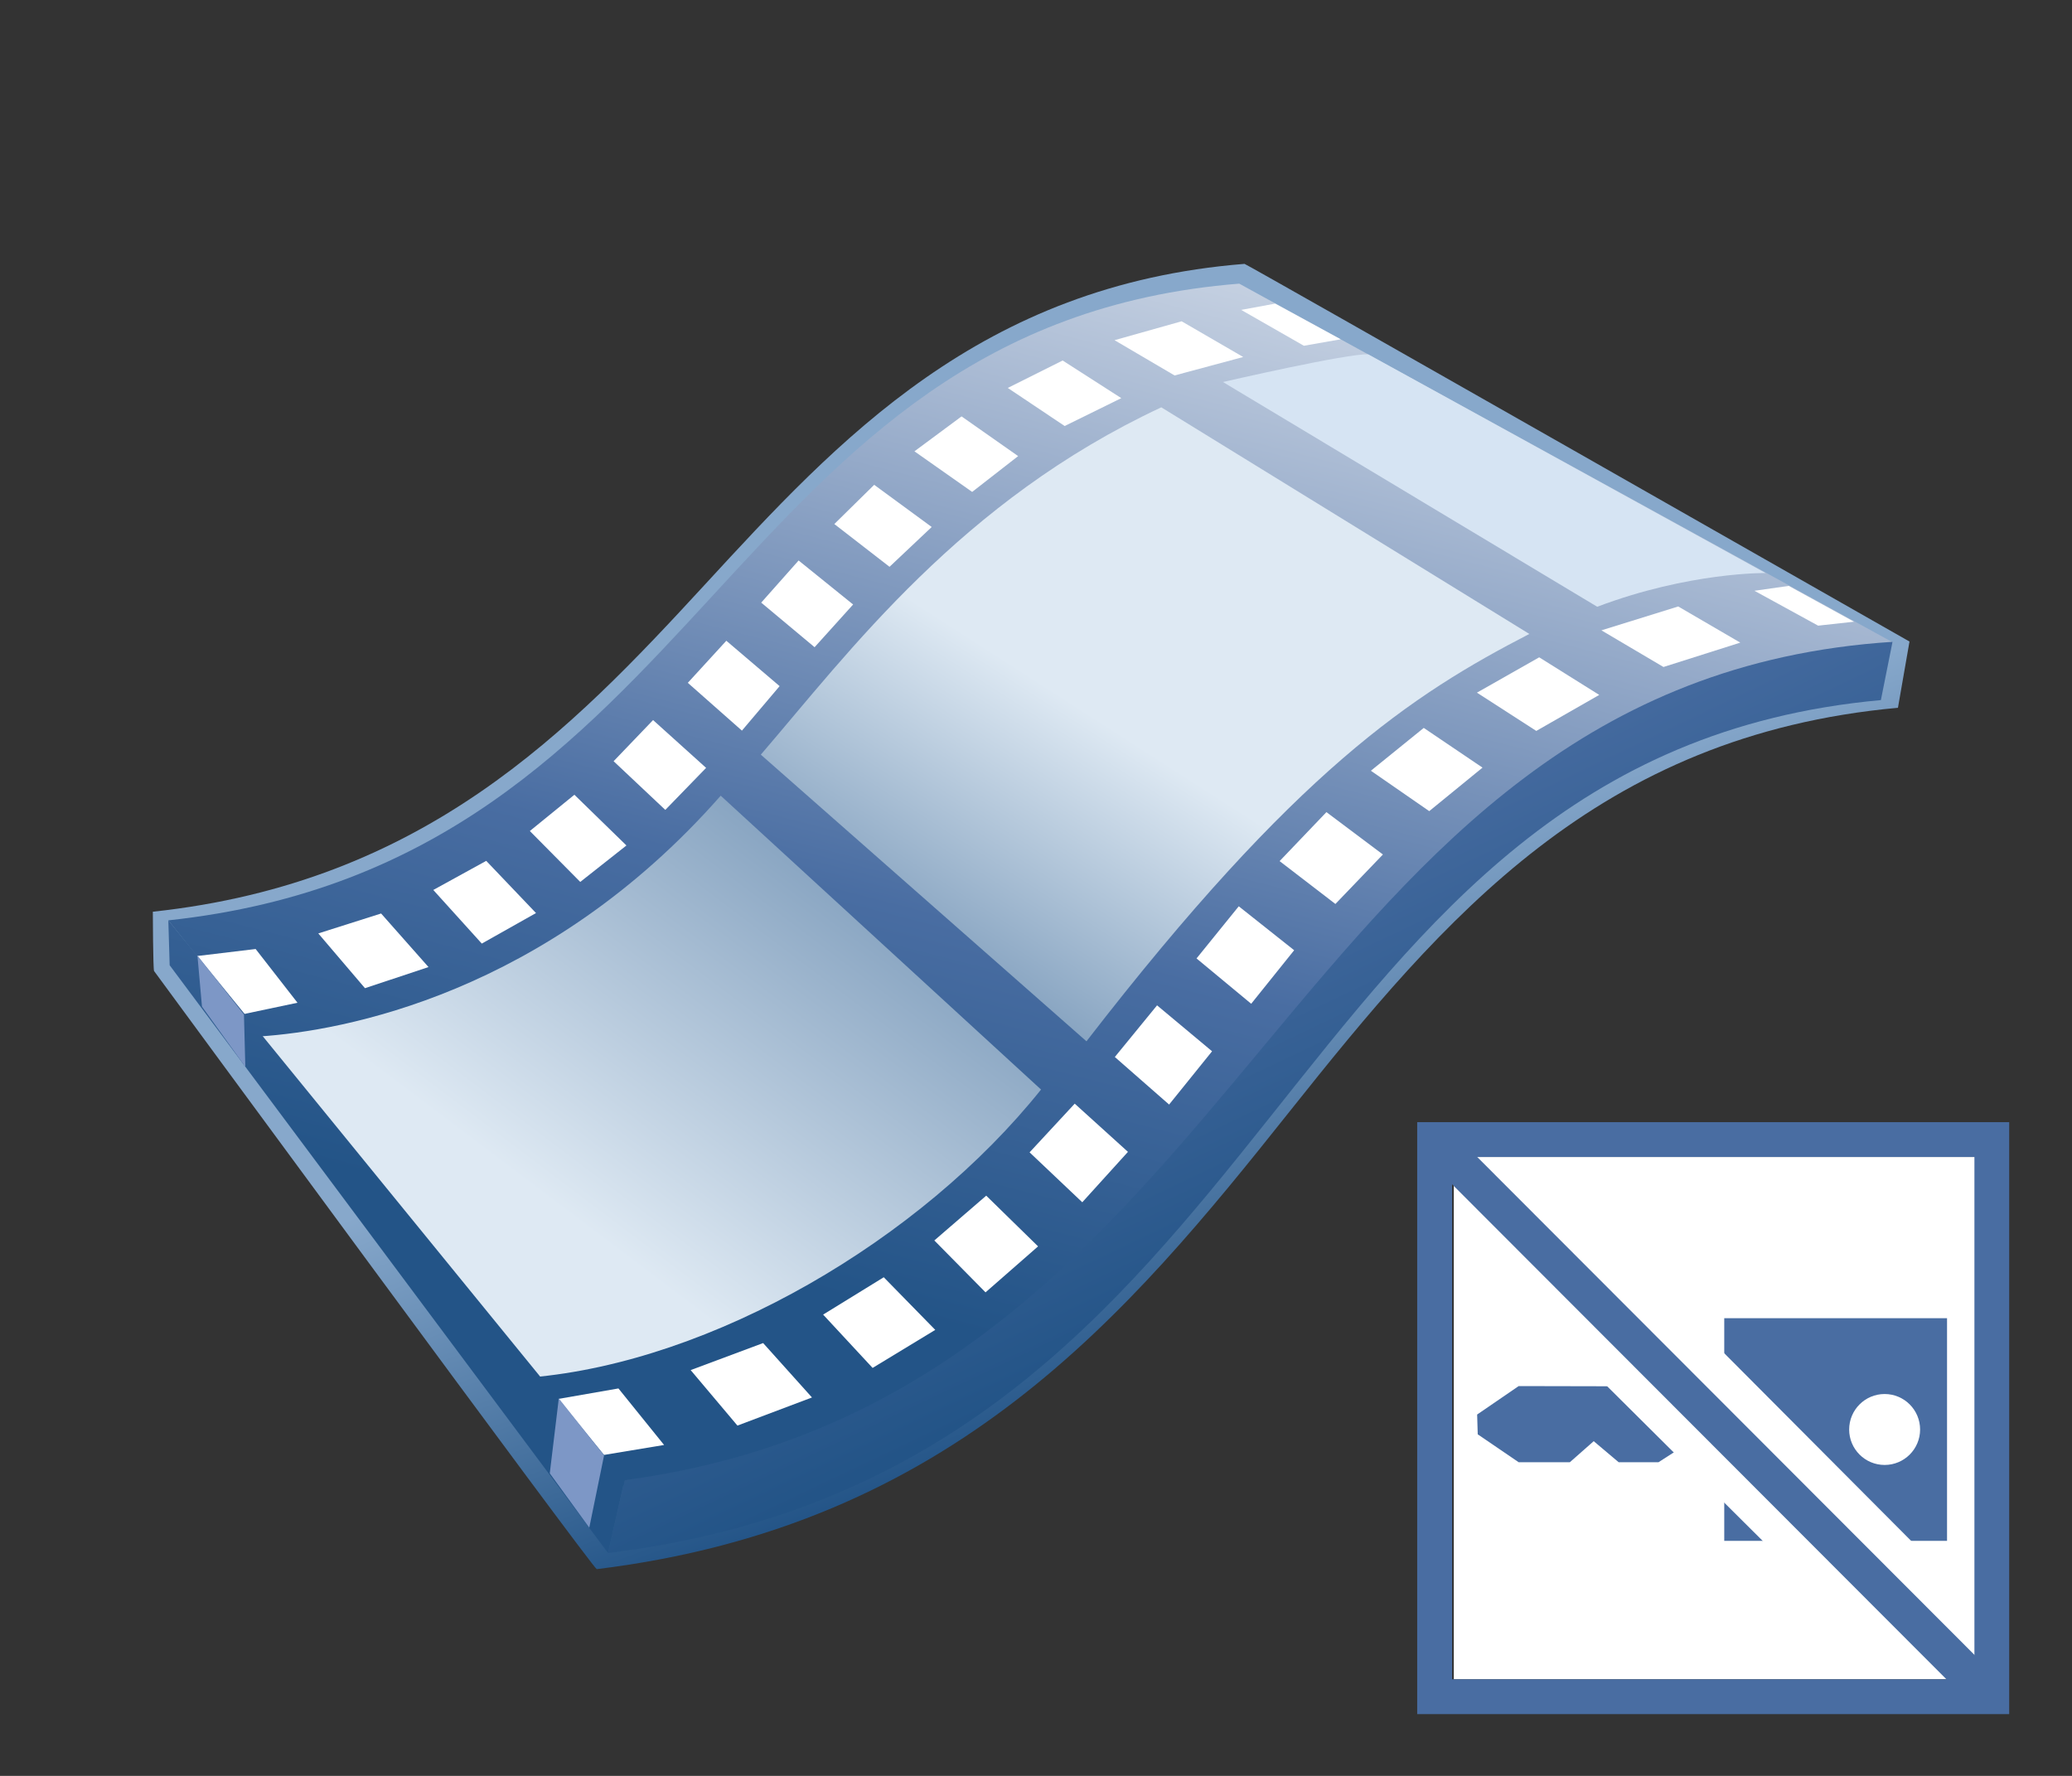 <?xml version="1.0" encoding="UTF-8"?>
<!DOCTYPE svg PUBLIC "-//W3C//DTD SVG 1.1 Tiny//EN" "http://www.w3.org/Graphics/SVG/1.1/DTD/svg11-tiny.dtd">
<svg baseProfile="tiny" height="36px" version="1.1" viewBox="0 0 42 36" width="42px" x="0px" xmlns="http://www.w3.org/2000/svg" xmlns:xlink="http://www.w3.org/1999/xlink" y="0px">
<rect x="0" y="0" width="42" height="36" fill="#333333" stroke="none"/>
<g>
<g>
<rect fill="none" height="36" width="42"/>
<g>
<linearGradient gradientTransform="matrix(8.333 0 0 -8.333 2931.578 -3761.081)" gradientUnits="userSpaceOnUse" id="SVGID_1_" x1="-349.15" x2="-348.779" y1="-453.648" y2="-454.657">
<stop offset="0" style="stop-color:#87A8CB"/>
<stop offset="1" style="stop-color:#235487"/>
</linearGradient>
<path d="M25.227,5.349c-5.355,0.427-8.233,3.563-10.94,6.503c-2.733,2.969-5.682,6.037-11.189,6.63     c0,0,0.004,1.174,0.025,1.202c0,0,8.91,12.133,8.973,12.125c7.219-0.881,10.768-5.158,14.042-9.274     c3.133-3.936,6.248-7.633,12.334-8.187l0.234-1.343C38.706,13.006,25.262,5.346,25.227,5.349z" fill="url(#SVGID_1_)"/>
</g>
<g>
<g>
<linearGradient gradientTransform="matrix(8.333 0 0 -8.333 2931.578 -3761.081)" gradientUnits="userSpaceOnUse" id="SVGID_2_" x1="-348.765" x2="-349.631" y1="-451.221" y2="-454.576">
<stop offset="0" style="stop-color:#FFFFFF"/>
<stop offset="0.714" style="stop-color:#496DA2"/>
<stop offset="0.989" style="stop-color:#235487"/>
<stop offset="1" style="stop-color:#235487"/>
</linearGradient>
<path d="M3.412,18.657C14.405,17.477,14.608,6.587,25.12,5.75l13.252,7.274      c-13.336,1.78-12.234,15.196-25.776,17.101L3.412,18.657z" fill="url(#SVGID_2_)"/>
<linearGradient gradientTransform="matrix(8.333 0 0 -8.333 2931.578 -3761.081)" gradientUnits="userSpaceOnUse" id="SVGID_3_" x1="-350.47" x2="-349.102" y1="-454.263" y2="-452.452">
<stop offset="0" style="stop-color:#DEE9F3"/>
<stop offset="1" style="stop-color:#235487"/>
</linearGradient>
<path d="M5.266,21.01c1.674-0.109,5.803-0.855,9.343-4.88l6.493,5.957      c-2.443,3.054-6.66,5.522-10.346,5.836L5.266,21.01z" fill="url(#SVGID_3_)"/>
<linearGradient gradientTransform="matrix(8.333 0 0 -8.333 2931.578 -3761.081)" gradientUnits="userSpaceOnUse" id="SVGID_4_" x1="-349.077" x2="-349.87" y1="-453.132" y2="-454.365">
<stop offset="0" style="stop-color:#DEE9F3"/>
<stop offset="1" style="stop-color:#235487"/>
</linearGradient>
<path d="M15.422,15.298c1.794-2.088,4.063-5.147,8.118-7.041L31,12.851      c-2.373,1.226-4.723,2.753-8.977,8.258L15.422,15.298z" fill="url(#SVGID_4_)"/>
<path d="M24.79,7.744c0,0,2.564-0.591,2.945-0.56l8.053,4.432c0,0-1.549-0.021-3.412,0.684L24.79,7.744z" fill="#D6E4F3"/>
<g>
<polygon fill="#FFFFFF" points="3.947,19.386 5.182,19.238 6.03,20.327 4.902,20.565      "/>
<polygon fill="#FFFFFF" points="6.452,18.922 7.398,20.032 8.686,19.604 7.725,18.518      "/>
<polygon fill="#FFFFFF" points="8.783,18.041 9.766,19.128 10.865,18.509 9.856,17.451      "/>
<polygon fill="#FFFFFF" points="10.74,16.846 11.762,17.878 12.698,17.139 11.643,16.111      "/>
<polygon fill="#FFFFFF" points="12.438,15.431 13.486,16.418 14.313,15.566 13.238,14.597      "/>
<polygon fill="#FFFFFF" points="13.942,13.842 15.039,14.811 15.803,13.909 14.723,12.989      "/>
<polygon fill="#FFFFFF" points="15.43,12.216 16.512,13.12 17.293,12.254 16.188,11.362      "/>
<polygon fill="#FFFFFF" points="16.912,10.623 18.031,11.49 18.886,10.683 17.72,9.828      "/>
<polygon fill="#FFFFFF" points="18.536,9.149 19.706,9.972 20.638,9.246 19.491,8.441      "/>
<polygon fill="#FFFFFF" points="20.428,7.864 21.581,8.636 22.729,8.071 21.54,7.308      "/>
<polygon fill="#FFFFFF" points="22.592,6.896 23.809,7.611 25.2,7.237 23.952,6.513      "/>
<polygon fill="#FFFFFF" points="25.159,6.282 26.43,7.009 27.176,6.878 25.848,6.155      "/>
</g>
<g>
<polygon fill="#FFFFFF" points="11.154,28.387 12.536,28.146 13.461,29.292 12.041,29.527      "/>
<polygon fill="#FFFFFF" points="14,27.774 14.948,28.899 16.459,28.329 15.469,27.226      "/>
<polygon fill="#FFFFFF" points="16.685,26.649 17.914,25.892 18.958,26.959 17.688,27.73      "/>
<polygon fill="#FFFFFF" points="18.939,25.146 19.977,26.198 21.042,25.266 19.991,24.238      "/>
<polygon fill="#FFFFFF" points="20.87,23.36 21.938,24.372 22.864,23.35 21.785,22.373      "/>
<polygon fill="#FFFFFF" points="22.598,21.427 23.698,22.391 24.569,21.311 23.454,20.38      "/>
<polygon fill="#FFFFFF" points="24.254,19.429 25.362,20.348 26.233,19.263 25.11,18.372      "/>
<polygon fill="#FFFFFF" points="25.938,17.456 27.069,18.325 28.032,17.322 26.887,16.463      "/>
<polygon fill="#FFFFFF" points="27.788,15.624 28.971,16.443 30.051,15.561 28.86,14.756      "/>
<polygon fill="#FFFFFF" points="29.938,14.041 31.141,14.817 32.417,14.087 31.2,13.325      "/>
<polygon fill="#FFFFFF" points="32.461,12.778 33.719,13.521 35.276,13.027 34.018,12.294      "/>
<polygon fill="#FFFFFF" points="35.563,11.976 36.854,12.683 37.581,12.603 36.258,11.877      "/>
</g>
</g>
<linearGradient gradientTransform="matrix(8.333 0 0 -8.333 2931.578 -3761.081)" gradientUnits="userSpaceOnUse" id="SVGID_5_" x1="-350.135" x2="-348.547" y1="-451.087" y2="-454.425">
<stop offset="0" style="stop-color:#FFFFFF"/>
<stop offset="0.714" style="stop-color:#496DA2"/>
<stop offset="0.989" style="stop-color:#235487"/>
<stop offset="1" style="stop-color:#235487"/>
</linearGradient>
<path d="M12.66,30.005c12.782-1.698,13.274-16.188,25.702-16.994l-0.236,1.181     c-12.453,1.136-11.93,15.598-25.801,17.29L12.66,30.005z" fill="url(#SVGID_5_)"/>
<linearGradient gradientTransform="matrix(8.333 0 0 -8.333 2931.578 -3761.081)" gradientUnits="userSpaceOnUse" id="SVGID_6_" x1="-349.962" x2="-350.828" y1="-450.912" y2="-454.267">
<stop offset="0" style="stop-color:#FFFFFF"/>
<stop offset="0.714" style="stop-color:#496DA2"/>
<stop offset="0.989" style="stop-color:#235487"/>
<stop offset="1" style="stop-color:#235487"/>
</linearGradient>
<polygon fill="url(#SVGID_6_)" points="12.66,30.005 3.412,18.657 3.439,19.567 12.324,31.481    "/>
<polygon fill="#7D97C6" points="12.245,29.502 11.945,30.968 11.144,29.867 11.327,28.348    "/>
<polygon fill="#7D97C6" points="4.002,19.37 4.094,20.405 4.973,21.627 4.945,20.565    "/>
</g>
</g>
<g>
<g>
<g>
<rect fill="#FFFFFF" height="10.588" width="10.588" x="29.469" y="23.454"/>
<path d="M28.727,22.748v12h12v-12H28.727z M40.022,23.454v10.588H29.434V23.454H40.022z" fill="#496DA2"/>
</g>
<g>
<path d="M39.467,31.236h-4.516v-4.514h4.516V31.236z M37.483,28.979c0,0.396,0.322,0.718,0.719,0.718      s0.719-0.322,0.719-0.718c0-0.398-0.322-0.72-0.719-0.72S37.483,28.581,37.483,28.979z" fill="#496DA2"/>
<polygon fill="#496DA2" points="30.784,28.098 29.942,28.675 29.954,29.076 30.784,29.642 31.821,29.642 32.305,29.215       32.811,29.642 33.618,29.642 34.03,29.377 34.333,29.642 34.977,29.85 34.993,28.107     "/>
<polygon fill="#FFFFFF" points="31.727,27.256 36.68,32.18 39.608,32.108 33.631,26.107     "/>
</g>
<rect fill="#496DA2" height="0.751" transform="matrix(0.707 0.708 -0.708 0.707 30.547 -16.145)" width="15.976" x="26.757" y="28.392"/>
</g>
</g>
</g>
</svg>

